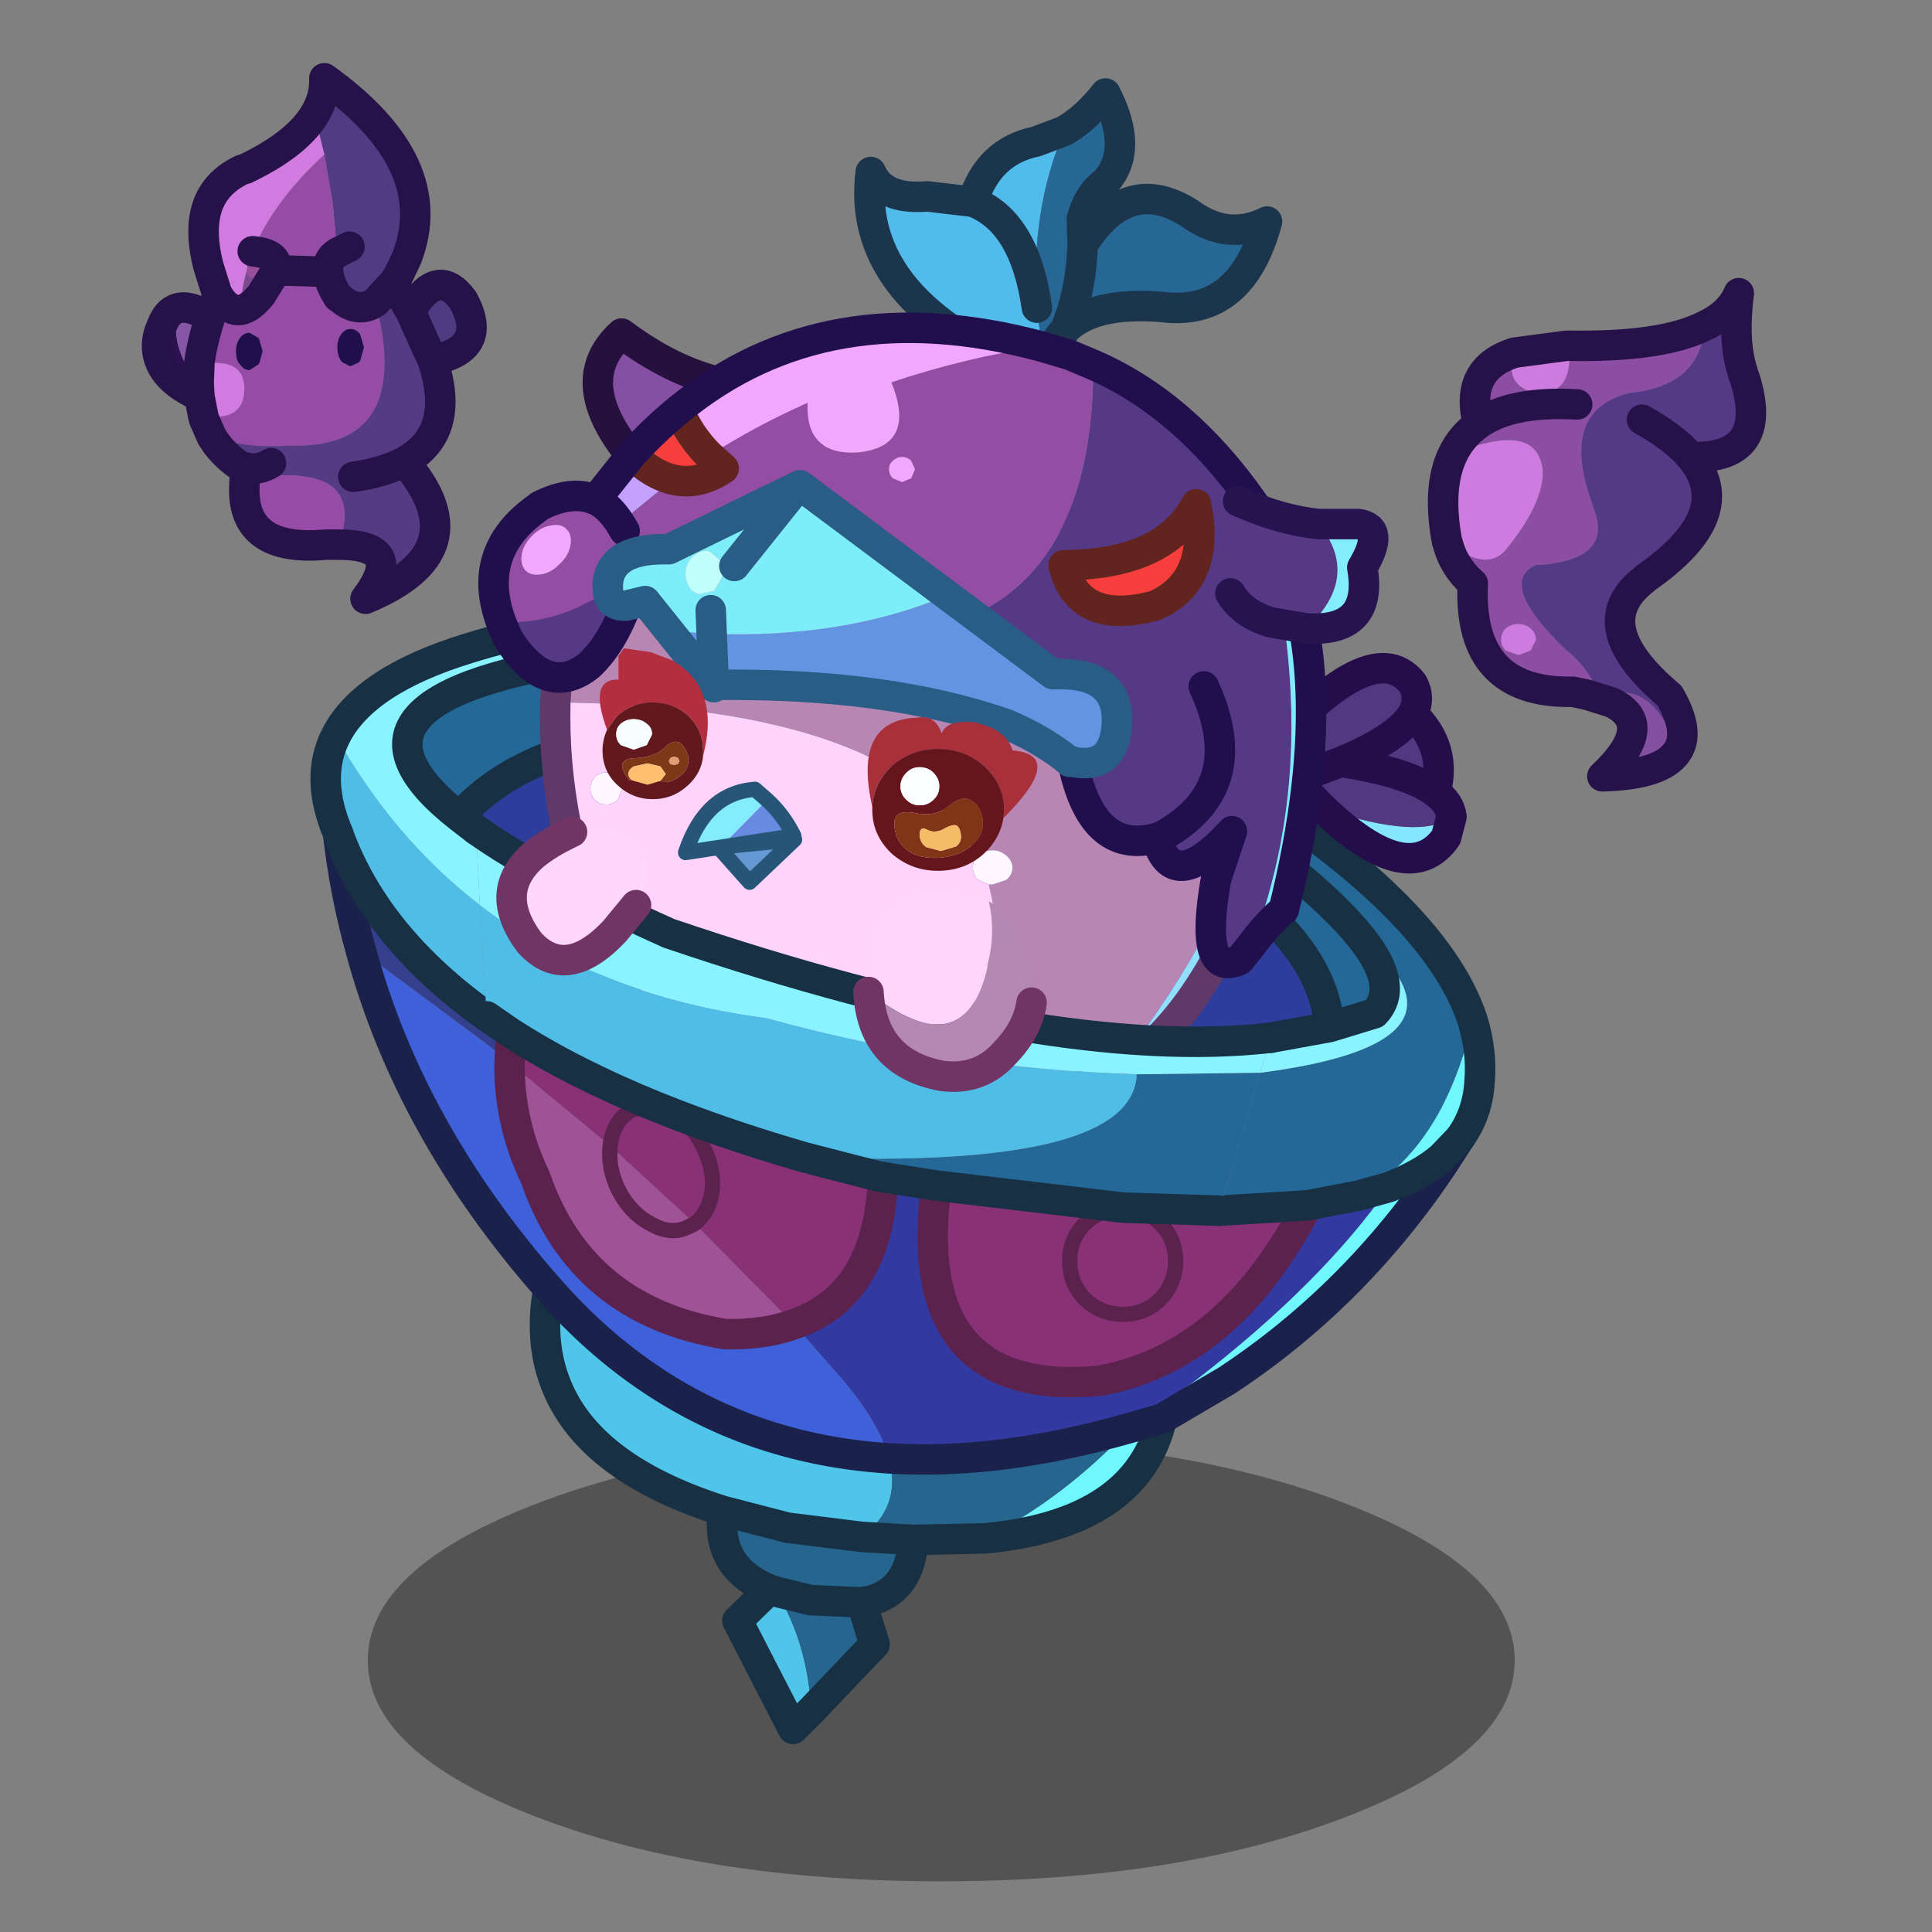 <svg xmlns:ffdec="https://www.free-decompiler.com/flash" xmlns:xlink="http://www.w3.org/1999/xlink" ffdec:objectType="frame" height="90" width="90" xmlns="http://www.w3.org/2000/svg"><rect width="100%" height="100%" fill="#808080" stroke="none"/><use ffdec:characterId="19" height="130.1" transform="translate(6.59 -4.732) scale(.71)" width="108.7" xlink:href="#a"/><defs><use ffdec:characterId="1" height="29" width="75.25" xlink:href="#b" id="k"/><use ffdec:characterId="3" height="75.4" width="77.75" xlink:href="#c" id="l"/><use ffdec:characterId="5" height="20.7" width="28.1" xlink:href="#d" id="m"/><use ffdec:characterId="7" height="55.2" width="64.85" xlink:href="#e" id="n"/><use ffdec:characterId="9" height="27" width="54.15" xlink:href="#f" id="o"/><use ffdec:characterId="11" height="13.2" width="12.7" xlink:href="#g" id="p"/><use ffdec:characterId="13" height="10.4" width="10.15" xlink:href="#h" id="q"/><use ffdec:characterId="15" height="36.15" width="22.65" xlink:href="#i" id="r"/><use ffdec:characterId="17" height="33.7" width="22.2" xlink:href="#j" id="s"/><g id="a" transform="translate(1 11.8)"><use ffdec:characterId="2" height="29" transform="translate(13.85 89.3)" width="75.25" xlink:href="#k"/><use ffdec:characterId="4" height="75.4" transform="translate(10.1 33.9)" width="77.75" xlink:href="#l"/><use ffdec:characterId="6" height="20.7" transform="translate(45.75)" width="28.1" xlink:href="#m"/><use ffdec:characterId="8" height="55.2" transform="translate(21.1 15.35)" width="64.85" xlink:href="#n"/><use ffdec:characterId="10" height="27" transform="translate(19.95 48.3)" width="54.15" xlink:href="#o"/><use ffdec:characterId="12" height="13.2" transform="translate(45.7 53.3)" width="12.7" xlink:href="#p"/><use ffdec:characterId="14" height="10.4" transform="translate(22.3 48.45)" width="10.15" xlink:href="#q"/><use ffdec:characterId="16" height="36.15" transform="translate(-1 -1)" width="22.65" xlink:href="#r"/><use ffdec:characterId="18" height="33.7" transform="translate(83.4 13.1)" width="22.2" xlink:href="#s"/></g><g id="c"><path d="M8.75 13.55Q-1.25 5.7 18.1 3q16.4-1.75 32.1 5.6l-4-3.9q4.05 1.5 8.3 3.55Q68.4 16 73.2 22.95q1.4 2 2.05 4-.75 3.2-2.05 5.7-2 3.8-5.4 5.75l-3.4.65-5.75.35 2.65-9.05q15.05-1.95 6.6-8.9 2.6 3.25.9 5l-2.95.9q-.6-7.2-12.75-12.95-34.35-12.05-44.35-.85m59.15 7.9Q64.65 17.4 55.35 11.3 52.8 9.85 50.2 8.6q2.6 1.25 5.15 2.7 9.3 6.1 12.55 10.15" fill="#246897" fill-rule="evenodd" transform="translate(1 1)"/><path d="m58.65 39.4 5.75-.35q-5.05 9.8-13.35 11.45l-.2.05q-2.05.2-3.7 0-8.65-1.05-7.1-12.8L52.3 39.2l6.35.2M23 33.1q3.9 1.5 8.4 2.8l4.65 1.2.5.1q-.25 7.75-5.85 9.65l-6.5-6.6-5.55-5.1.05-.35q.3-1.45 1.45-2.05l1.45-.2-1.45.2q-1.15.6-1.45 2.05l-.05.35-6.6-5.45.1-1.95q4.05 2.6 9.45 4.8l1.4.55q1.1.75 1.8 2.2.75 1.55.5 3.05-.25 1.25-1.1 1.9.85-.65 1.1-1.9.25-1.5-.5-3.05-.7-1.45-1.8-2.2m31.75 7.15q-1-1-2.45-1-1.45 0-2.5 1-1 1-1 2.45 0 1.45 1 2.5 1.05 1 2.5 1t2.45-1q1-1.05 1-2.5t-1-2.45q1 1 1 2.45 0 1.45-1 2.5-1 1-2.45 1-1.45 0-2.5-1-1-1.05-1-2.5t1-2.45q1.05-1 2.5-1t2.45 1" fill="#883176" fill-rule="evenodd" transform="translate(1 1)"/><path d="m64.4 39.05 3.4-.65 1.95-.55q-4.4 6.3-12.7 12.7l-4.3 3.1q-8.55 2.45-15.8 2-.55-1.95-2.35-4.3l-.65-.8-3.25-3.7q5.6-1.9 5.85-9.65l3.5.55q-1.55 11.75 7.1 12.8 1.65.2 3.7 0l.2-.05q8.3-1.65 13.35-11.45" fill="#3239a1" fill-rule="evenodd" transform="translate(1 1)"/><path d="M.65 8.25Q2.5 4.6 9.35 2.5 14.9.75 23.75 0q7.4 0 15.9 2.5l6.55 2.2 4 3.9Q34.5 1.25 18.1 3-1.25 5.7 8.75 13.55l1.1.85.25 4.95Q4.45 15 .65 8.25m67.25 13.2q8.45 6.95-6.6 8.9l.7-2.3 3.85-.7 2.95-.9q1.7-1.75-.9-5" fill="#89f3ff" fill-rule="evenodd" transform="translate(1 1)"/><path d="M.65 8.25q3.8 6.75 9.45 11.1l.45 7.3q-7.3-5.2-9.75-12Q-.75 11 .65 8.25" fill="#50bde7" fill-rule="evenodd" transform="translate(1 1)"/><path d="M75.25 26.95q.6 2 .45 3.9-.1 2.15-1.3 3.8l-1.2 1.85q-5.75 8.55-14.1 14.05l-4.25 2.5q-1.6 6.9-11.6 7.85 5.25-2.7 9.5-7.25l4.3-3.1q8.3-6.4 12.7-12.7l-1.95.55q3.4-1.95 5.4-5.75 1.3-2.5 2.05-5.7m-20.4 26.1-2.1.6 2.1-.6" fill="#6ef7ff" fill-rule="evenodd" transform="translate(1 1)"/><path d="m9.85 14.4-1.1-.85q10-11.2 44.35.85 12.15 5.75 12.75 12.95l-3.85.7Q47.55 29.7 22.5 21.2q-8.35-3.75-12.65-6.8" fill="#2e3d9c" fill-rule="evenodd" transform="translate(1 1)"/><path d="M2.3 22.35Q1.25 18.6.8 14.65q2.45 6.8 9.75 12l1.6 1.1-.1 1.95-1.4-1.15-8.35-6.2" fill="#343f8e" fill-rule="evenodd" transform="translate(1 1)"/><path d="m18.65 35.15 5.55 5.1-.4.2q-1.15.6-2.5-.2-1.35-.7-2.15-2.3-.65-1.4-.5-2.8-.15 1.4.5 2.8.8 1.6 2.15 2.3 1.35.8 2.5.2l.4-.2 6.5 6.6q-1.9.7-4.5.65-9.45-1.55-12.45-10.25-1.75-3.65-1.7-7.55l6.6 5.45" fill="#9f5296" fill-rule="evenodd" transform="translate(1 1)"/><path d="M14.6 44.5Q5.5 34.15 2.3 22.35l8.35 6.2 1.4 1.15q-.05 3.9 1.7 7.55 3 8.7 12.45 10.25 2.6.05 4.5-.65l3.25 3.7.65.8q1.8 2.35 2.35 4.3-8.65-.55-15.5-5.1-3.7-2.45-6.85-6.05" fill="#3e61da" fill-rule="evenodd" transform="translate(1 1)"/><path d="m31.85 72.2-1.2 1.2L27 66.3l2.1-2.05.45.15q2.05 3.35 2.3 7.8m-5.8-13.1q-9-2.85-11.05-8.55-1-2.7-.4-6.05 3.15 3.6 6.85 6.05 6.85 4.55 15.5 5.1.85 3.2-1.8 5.15l-4.85-.6-4.25-1.1" fill="#4fc5ea" fill-rule="evenodd" transform="translate(1 1)"/><path d="m43.25 60.9-4.7.1q-.25 3.65-3.4 4.1l.85 2.75-4.15 4.35q-.25-4.45-2.3-7.8l2.25.55 3.35.15-3.35-.15-2.25-.55-.45-.15q-3.55-1.45-3.05-5.15l4.25 1.1 4.85.6 3.4.2-3.4-.2q2.65-1.95 1.8-5.15 7.25.45 15.8-2-4.25 4.55-9.5 7.25" fill="#26658e" fill-rule="evenodd" transform="translate(1 1)"/><path d="m10.85 15.4-1.1-.85Q-.25 6.7 19.1 4q16.4-1.75 32.1 5.6 2.6 1.25 5.15 2.7 9.3 6.1 12.55 10.15 2.6 3.25.9 5l-2.95.9q-.6-7.2-12.75-12.95-34.35-12.05-44.35-.85m46.1 39.5q-1.6 6.9-11.6 7.85l-4.7.1q-.25 3.65-3.4 4.1l.85 2.75-4.15 4.35-1.2 1.2L28 67.3l2.1-2.05q-3.55-1.45-3.05-5.15-9-2.85-11.05-8.55-1-2.7-.4-6.05M63 29.05l3.85-.7M36.15 61.8l3.4.2m-12.5-1.9 4.25 1.1 4.85.6m-5.6 3.6-.45-.15m6.05.85-3.35-.15-2.25-.55" fill="none" stroke="#173044" stroke-linecap="round" stroke-linejoin="round" stroke-width="2"/><path d="M54.75 40.25q1 1 1 2.45 0 1.45-1 2.5-1 1-2.45 1-1.45 0-2.5-1-1-1.05-1-2.5t1-2.45q1.05-1 2.5-1t2.45 1m-33.15-7.7q.5.1 1.1.35l.3.2q1.1.75 1.8 2.2.75 1.55.5 3.05-.25 1.25-1.1 1.9l-.4.2q-1.15.6-2.5-.2-1.35-.7-2.15-2.3-.65-1.4-.5-2.8l.05-.35q.3-1.45 1.45-2.05l1.45-.2" fill="none" stroke="#5b224d" stroke-linecap="round" stroke-linejoin="round" transform="translate(1 1)"/><path d="m75.4 35.65-1.2 1.85q-5.75 8.55-14.1 14.05l-4.25 2.5-2.1.6q-8.55 2.45-15.8 2-8.65-.55-15.5-5.1-3.7-2.45-6.85-6.05Q6.5 35.15 3.3 23.35q-1.05-3.75-1.5-7.7" fill="none" stroke="#1a214b" stroke-linecap="round" stroke-linejoin="round" stroke-width="2"/><path d="M37.55 38.2q-.25 7.75-5.85 9.65-1.9.7-4.5.65-9.45-1.55-12.45-10.25-1.75-3.65-1.7-7.55l.1-1.95m27.9 10q-1.55 11.75 7.1 12.8 1.65.2 3.7 0l.2-.05q8.3-1.65 13.35-11.45" fill="none" stroke="#5b224d" stroke-linecap="round" stroke-linejoin="round" stroke-width="2"/><path d="m59.65 40.4 5.75-.35 3.4-.65 1.95-.55q2.1-.8 3.45-1.95l1.2-1.25q1.2-1.65 1.3-3.8.15-1.9-.45-3.9-.65-2-2.05-4Q69.4 17 55.5 9.25 51.25 7.2 47.2 5.7l-6.55-2.2Q32.15 1 24.75 1q-8.85.75-14.4 2.5-6.85 2.1-8.7 5.75-1.4 2.75.15 6.4 2.45 6.8 9.75 12" fill="none" stroke="#173044" stroke-linecap="round" stroke-linejoin="round" stroke-width="2"/></g><g id="d"><path d="M6.8 7.1q1-3.3 4.15-3.95l1.85-.7Q10.55 7.7 11 14.05 10.2 8.4 6.8 7.1q3.4 1.3 4.2 6.95l.1.9.4 2.9-.6.7-2.45-1.25-.95-.5Q-.8 12.3.1 5.15.9 7 3.8 6.75l3 .35" fill="#51bceb" fill-rule="evenodd" transform="translate(1 1)"/><path d="M11 14.05q-.45-6.35 1.8-11.6Q14.25 1.6 15.5 0q1.9 3.7 0 5.8-1.15.85-1.55 2.45l.05 1.7q2.9-4.7 7-2.1 2.5 1.85 5.1.55-1.7 6.3-6.95 5.6-4.45-.35-6.3 1.5-.75.75-1.05 1.95l-.3.4-.4-2.9-.1-.9m3-4.1q-.1 3.1-1.15 5.55Q13.9 13.05 14 9.95" fill="#276795" fill-rule="evenodd" transform="translate(1 1)"/><path d="m13.8 3.45-1.85.7Q8.8 4.8 7.8 8.1q3.4 1.3 4.2 6.95m1.8-11.6Q15.25 2.6 16.5 1q1.9 3.7 0 5.8-1.15.85-1.55 2.45l.05 1.7q2.9-4.7 7-2.1 2.5 1.85 5.1.55-1.7 6.3-6.95 5.6-4.45-.35-6.3 1.5l-1.05 1.95-.3.4-.6.7.35.15M7.8 8.1l-3-.35Q1.9 8 1.1 6.15.2 13.3 8.5 17.8l.95.5 2.45 1.25m.9-1.1q.3-1.2 1.05-1.95 1.05-2.45 1.15-5.55" fill="none" stroke="#1b354c" stroke-linecap="round" stroke-linejoin="round" stroke-width="2"/></g><g id="e"><path d="m62.85 32.1-.35 1.35q-2.45 3.5-8.1-1.9 6.5 2.15 8.45.55" fill="#84e7ff" fill-rule="evenodd" transform="translate(1 1)"/><path d="m54.4 31.55-1.85-1.9-.5.15q-3.75 1.1-2.65-.35 8.05-9.75 10.9-6.1.55 1 0 2 2.3 2.2 1.5 5.15.95.7 1.05 1.6-1.95 1.6-8.45-.55m-1.85-1.9 3.05-1.15q3.75-1.55 4.7-3.15-.95 1.6-4.7 3.15 4.5.7 6.2 2-1.7-1.3-6.2-2l-3.05 1.15" fill="#523881" fill-rule="evenodd" transform="translate(1 1)"/><path d="m63.85 33.1-.35 1.35q-2.45 3.5-8.1-1.9l-1.85-1.9-.5.15q-3.75 1.1-2.65-.35 8.05-9.75 10.9-6.1.55 1 0 2 2.3 2.2 1.5 5.15.95.7 1.05 1.6m-2.55-6.75q-.95 1.6-4.7 3.15 4.5.7 6.2 2m-6.2-2-3.05 1.15" fill="none" stroke="#240d4a" stroke-linecap="round" stroke-linejoin="round" stroke-width="2"/><path d="M12.4 11.8Q3.9 4.5 8.4.4 15 5.35 21.35 3.35 20.2 16.9 12.4 11.8" fill="#854fa3" fill-rule="evenodd" transform="translate(1 1)"/><path d="M13.4 12.8q7.8 5.1 8.95-8.45Q16 6.35 9.4 1.4q-4.5 4.1 4 11.4z" fill="none" stroke="#26103d" stroke-linecap="round" stroke-linejoin="round" stroke-width="2"/><path d="m4.05 24.6.3-4v-.2q2.55-11.5 25.1-9.25l.35.05q22.8 1.75 20.9 19.85-3.8 10.05-10.1 17.8-19.1 8.95-28.5-.5l11.85.75q9.25-.75 9-10.5l-.45-2.05h.25l.9-.3q.4-.35.4-.8 0-.45-.4-.8-.4-.35-.9-.35-.55 0-.95.35l-.05.05q-4.9-9.9-27.7-10.1" fill="#b786b3" fill-rule="evenodd" transform="translate(1 1)"/><path d="M31.8 34.65q.4-.35.95-.35.5 0 .9.35t.4.8q0 .45-.4.8l-.9.3h-.25l-.7-.3q-.35-.35-.35-.8 0-.45.3-.75l.05-.05M8.15 31q-.35.3-.75.3-.45 0-.75-.3t-.3-.75q0-.4.3-.75.3-.3.75-.3.4 0 .75.3l.3.75-.3.75" fill="#fff7ff" fill-rule="evenodd" transform="translate(1 1)"/><path d="M12.1 48.35q-5.05-5.1-7.3-15.45l-.05-.25q-.8-4-.7-8.05 22.8.2 27.7 10.1-.3.3-.3.75t.35.8l.7.3.45 2.05q.25 9.75-9 10.5l-11.85-.75M8.15 31l.3-.75-.3-.75q-.35-.3-.75-.3-.45 0-.75.3-.3.35-.3.75 0 .45.3.75t.75.3q.4 0 .75-.3" fill="#ffd3fb" fill-rule="evenodd" transform="translate(1 1)"/><path d="M50.7 31.05q-.25 2.7-1.1 5.75-3.35 8.45-8.2 11.7l-.8.35q6.3-7.75 10.1-17.8" fill="#91deff" fill-rule="evenodd" transform="translate(1 1)"/><path d="m5.05 25.6.3-4v-.2q2.55-11.5 25.1-9.25l.35.05q22.8 1.75 20.9 19.85-.25 2.7-1.1 5.75-3.35 8.45-8.2 11.7l-.8.35q-19.1 8.95-28.5-.5-5.05-5.1-7.3-15.45l-.05-.25q-.8-4-.7-8.05z" fill="none" stroke="#603968" stroke-linecap="round" stroke-linejoin="round" stroke-width="2"/><path d="M39.35 2.45q5.95 2.6 10.45 9l.6.85q4.2 15.55-.65 28.2l-.8 1q-2.7 1.25-1.55-5.3l1.05-3.15q-3.9 4.3-4.95.45-4.25 1.15-5.5-5 2.75.55 2.9-2.55v-.2q0-3.2-4.2-3l-5.3-3.85q7.95-3.6 7.95-16.45M.5 19.35q3.8.15 7-2.15.05 1.1 1.2 1.05-.9 2.4-2.25 3.75l-.15.15q-2.7 2.2-5.2-1.5l-.2-.35-.4-.95m45.6-7.75q-2.05 3.95-8.7 4 .95 4 6 2.65 3.7-1.65 2.7-6.65" fill="#553986" fill-rule="evenodd" transform="translate(1 1)"/><path d="m35.95 1.25 1.85.55 1.55.65q0 12.85-7.95 16.45l-1.7-1.3-9.6-7.25-8.6 4.2q-3.75-.1-4 2.2v.45q-3.2 2.3-7 2.15-1.65-4.5 2.15-7.35l.4-.3q2.1-1.05 3.6-.4h.05q.9.45 1.6 1.55 1.75-1.55 3.55-2.85 1.65.35 3.25-.75l-.95-.85q3.15-2 6.45-3.45-.15 3.45 3.3 3.25 3.9-.4 2.2-4.6 4.9-1.65 9.85-2.35M26.8 8.5q-.35 0-.6.25-.25.2-.25.55 0 .35.25.6l.6.25.6-.25.25-.6-.25-.55q-.25-.25-.6-.25M3.75 13q-.65.1-1.2.65-.6.6-.7 1.25-.1.65.25 1.05.35.35 1 .25.7-.1 1.25-.7.6-.55.7-1.25.1-.65-.25-1-.35-.4-1.05-.25" fill="#934da3" fill-rule="evenodd" transform="translate(1 1)"/><path d="M26.8 8.5q.35 0 .6.25l.25.55-.25.6-.6.25-.6-.25q-.25-.25-.25-.6t.25-.55q.25-.25.6-.25m9.15-7.25Q31 1.95 26.1 3.6q1.7 4.2-2.2 4.6-3.45.2-3.3-3.25-3.3 1.45-6.45 3.45-1.3-1.3-2-3 9.65-7.95 23.8-4.15M3.75 13q.7-.15 1.05.25.35.35.25 1-.1.7-.7 1.25-.55.6-1.25.7-.65.1-1-.25-.35-.4-.25-1.05.1-.65.7-1.25.55-.55 1.2-.65" fill="#f2a7ff" fill-rule="evenodd" transform="translate(1 1)"/><path d="M38 28.5h-.2l-.35-.3q-1.65-1.25-3.65-2.1l-.1-.05q-7.8-2.75-19.25-2.6h-.1l-2.8-3.55 2.8.2q8.65.3 15.35-2.5l1.7 1.3 5.3 3.85q4.2-.2 4.2 3v.2q-.15 3.1-2.9 2.55" fill="#6394e2" fill-rule="evenodd" transform="translate(1 1)"/><path d="M7.5 17.2v-.45q.25-2.3 4-2.2l8.6-4.2 9.6 7.25q-6.7 2.8-15.35 2.5l-2.8-.2-1.6-1.95-1.25.3q-1.15.05-1.2-1.05m6.7-2.5q-.5-.15-.95.2-.45.3-.6.85-.15.6.1 1.1.2.5.7.65l1-.2.55-.9q.15-.55-.05-1.05l-.75-.65" fill="#7eedfa" fill-rule="evenodd" transform="translate(1 1)"/><path d="m14.15 8.4.95.85q-1.6 1.1-3.25.75-1.4-.3-2.8-1.65 1.5-1.65 3.1-2.95.7 1.7 2 3m31.95 3.2q1 5-2.7 6.65-5.05 1.35-6-2.65 6.65-.05 8.7-4" fill="#f63f3c" fill-rule="evenodd" transform="translate(1 1)"/><path d="M50.4 12.3q5.65 9 1.45 25.9-1.15 1-2.1 2.3 4.85-12.65.65-28.2" fill="#7febfd" fill-rule="evenodd" transform="translate(1 1)"/><path d="M11.85 10q-1.8 1.3-3.55 2.85-.7-1.1-1.6-1.55l2.35-2.95q1.4 1.35 2.8 1.65" fill="#c4a1ff" fill-rule="evenodd" transform="translate(1 1)"/><path d="m14.2 14.7.75.65q.2.5.05 1.05l-.55.9-1 .2q-.5-.15-.7-.65-.25-.5-.1-1.1.15-.55.6-.85.45-.35.95-.2" fill="#c0fffa" fill-rule="evenodd" transform="translate(1 1)"/><path d="m15.15 9.4.95.85q-1.6 1.1-3.25.75-1.4-.3-2.8-1.65M47.1 12.6q-2.05 3.95-8.7 4 .95 4 6 2.65 3.7-1.65 2.7-6.65M13.15 6.4q.7 1.7 2 3" fill="none" stroke="#61241f" stroke-linecap="round" stroke-linejoin="round" stroke-width="2"/><path d="M14.45 23.45v.15" fill="none" stroke="#630" stroke-linecap="round" stroke-linejoin="round" transform="translate(1 1)"/><path d="M9.7 19.25q-.9 2.4-2.25 3.75l-.15.15q-2.7 2.2-5.2-1.5l-.2-.35-.4-.95Q-.15 15.85 3.65 13l.4-.3q2.1-1.05 3.6-.4h.05l2.35-2.95q1.5-1.65 3.1-2.95 9.65-7.95 23.8-4.15l1.85.55 1.55.65q5.95 2.6 10.45 9l.6.85q5.65 9 1.45 25.9-1.15 1-2.1 2.3l-.8 1q-2.7 1.25-1.55-5.3l1.05-3.15q-3.9 4.3-4.95.45-4.25 1.15-5.5-5m8.6-4.95q3.05 6.6-2.7 9.8l-.4.15M9.6 14.35l-.3-.5q-.7-1.1-1.6-1.55" fill="none" stroke="#200e4d" stroke-linecap="round" stroke-linejoin="round" stroke-width="2"/><path d="M39 29.5h-.2l-.35-.3q-1.65-1.25-3.65-2.1l-.1-.05q-7.8-2.75-19.25-2.6h-.1l.1.15M9.7 19.25q-1.15.05-1.2-1.05v-.45q.25-2.3 4-2.2L21 11.4l.1-.05 16.6 12.4q4.2-.2 4.2 3v.2q-.15 3.1-2.9 2.55m-23.65-5.05-4.4-5.5-1.25.3m5.55.3.2 4.9M21 11.4l-4.2 5.25" fill="none" stroke="#295d85" stroke-linecap="round" stroke-linejoin="round" stroke-width="2"/><path d="m16.8 36.4-2.05-2.3 5-.5-2.95 2.8" fill="#6599d4" fill-rule="evenodd" transform="translate(1 1)"/><path d="m16.8 36.4-2.05-2.3 5-.5-2.95 2.8z" fill="none" stroke="#275577" stroke-linecap="round" stroke-linejoin="round" transform="translate(1 1)"/><path d="m14.9 34.1-2.3.35q1.3-3.9 4.55-4.15l.8.7-3.05 3.1" fill="#83ecff" fill-rule="evenodd" transform="translate(1 1)"/><path d="M17.95 31q1.05.95 1.75 2.35l-4.8.75 3.05-3.1" fill="#678be0" fill-rule="evenodd" transform="translate(1 1)"/><path d="M17.95 31q1.05.95 1.75 2.35l-4.8.75-2.3.35q1.3-3.9 4.55-4.15l.8.7z" fill="none" stroke="#275577" stroke-linecap="round" stroke-linejoin="round" transform="translate(1 1)"/><path d="m33.45 32.2.05-.55q0-1.65-1.3-2.85-1.25-1.15-3.05-1.15-1.75 0-3.05 1.15-1.15 1.1-1.25 2.65-1.3-5.7 2.95-5.85 1.2-.2 1.6 1.05.3-.9 2.1-.75 2.15.45 2.55 1.85 3.55.3-.6 4.45" fill="#a8303a" fill-rule="evenodd" transform="translate(1 1)"/><path d="M24.85 31.45q.1-1.55 1.25-2.65 1.3-1.15 3.05-1.15 1.8 0 3.05 1.15 1.3 1.2 1.3 2.85l-.05.55q-.2 1.3-1.25 2.3-1.25 1.15-3.05 1.15-1.75 0-3.05-1.15-1.25-1.2-1.25-2.85v-.2m2.25-2.25q-.4.4-.4.9 0 .55.4.9.35.35.85.35.55 0 .9-.35.4-.35.4-.9 0-.5-.4-.9-.35-.35-.9-.35-.5 0-.85.35m.5 2.65q-1.4-.25-1.3.85.1 1.05.85 1.6.7.55 2.05.5 1.35-.1 2.15-.8.85-.7.75-1.65-.1-.9-.7-1.3-.65-.4-1.55.35-.85.75-2.25.45" fill="#65161c" fill-rule="evenodd" transform="translate(1 1)"/><path d="M27.1 29.2q.35-.35.85-.35.55 0 .9.35.4.4.4.9 0 .55-.4.9-.35.35-.9.35-.5 0-.85-.35-.4-.35-.4-.9 0-.5.4-.9" fill="#fbffff" fill-rule="evenodd" transform="translate(1 1)"/><path d="M27.6 31.85q1.4.3 2.25-.45.9-.75 1.55-.35.6.4.7 1.3.1.95-.75 1.65-.8.7-2.15.8-1.35.05-2.05-.5-.75-.55-.85-1.6-.1-1.1 1.3-.85m1.75 2.5 1-.3q.4-.3.3-.85-.1-.55-.4-.55-.3 0-.8.3-.55.25-1 0-.5-.25-.5.35.05.55.45.8l.95.25" fill="#813416" fill-rule="evenodd" transform="translate(1 1)"/><path d="m29.35 34.35-.95-.25q-.4-.25-.45-.8 0-.6.5-.35.45.25 1 0 .5-.3.8-.3.3 0 .4.55.1.55-.3.85l-1 .3" fill="#f5bc67" fill-rule="evenodd" transform="translate(1 1)"/><path d="M7.45 26.4q-1.25-3.35.75-3.3v-1.55l.35-.5 1.75.25 1.45.55q3.15 1.85 2 6.25v-.35q0-1.3-.95-2.25-1-.9-2.35-.9t-2.35.9l-.65.9" fill="#b32e3f" fill-rule="evenodd" transform="translate(1 1)"/><path d="m7.45 26.4.65-.9q1-.9 2.35-.9t2.35.9q.95.95.95 2.25v.35q-.1 1.1-.95 1.9-1 .95-2.35.95T8.1 30q-.95-.9-.95-2.25 0-.7.3-1.35m1.75 1.3.85-.3.35-.7q0-.45-.35-.7-.35-.3-.85-.3t-.85.3q-.3.25-.3.7 0 .4.3.7l.85.3m-.3 2 2.65.1q1.45-.55 1.2-1.75-.5-1.4-1.45-.55-.6.65-1.85.75-1.7 0-.55 1.45" fill="#61191d" fill-rule="evenodd" transform="translate(1 1)"/><path d="m9.2 27.7-.85-.3q-.3-.3-.3-.7 0-.45.3-.7.35-.3.85-.3t.85.3q.35.25.35.7l-.35.7-.85.3" fill="#f6fffe" fill-rule="evenodd" transform="translate(1 1)"/><path d="m12.2 28.45-.1-.2-.25-.1-.25.1-.1.2.1.2.25.05.25-.05.1-.2m-.9.85-.35-.5-.85-.2-.9.2q-.35.2-.35.5t.35.45l.9.25.85-.25.35-.45m-2.4.4q-1.15-1.45.55-1.45 1.25-.1 1.85-.75.95-.85 1.45.55.25 1.2-1.2 1.75l-2.65-.1" fill="#7d3817" fill-rule="evenodd" transform="translate(1 1)"/><path d="m12.2 28.45-.1.2-.25.05-.25-.05-.1-.2.1-.2.25-.1.25.1.1.2" fill="#e09c72" fill-rule="evenodd" transform="translate(1 1)"/><path d="m11.3 29.3-.35.45-.85.25-.9-.25q-.35-.15-.35-.45 0-.3.35-.5l.9-.2.85.2.35.5" fill="#ffbf70" fill-rule="evenodd" transform="translate(1 1)"/><path d="M48.85 11.4q2.8 1.25 5.3 1.5 2.8 3.45-.8 6.85l-2.35-.4q-1.85-.55-2.65-1.9l.5-6.05" fill="#573884" fill-rule="evenodd" transform="translate(1 1)"/><path d="M54.15 12.9h2.6q1.8.25.25 2.85.75 4.25-3.65 4 3.6-3.4.8-6.85" fill="#82edfd" fill-rule="evenodd" transform="translate(1 1)"/><path d="M49.85 12.4q2.8 1.25 5.3 1.5h2.6q1.8.25.25 2.85.75 4.25-3.65 4l-2.35-.4q-1.85-.55-2.65-1.9" fill="none" stroke="#26134f" stroke-linecap="round" stroke-linejoin="round" stroke-width="2"/><path d="M48.85 11.4v-.25" fill="none" stroke="#26134f" stroke-linecap="round" stroke-linejoin="round" transform="translate(1 1)"/></g><g id="f"><path d="m48.8 25-6.35-.2-12.25-1.45-3.5-.55-.5-.1-4.65-1.2q21.55.8 21.8-5.45l7.85-.1h.25L48.8 25" fill="#246897" fill-rule="evenodd" transform="translate(1 1)"/><path d="M43.35 16.05q-.25 6.25-21.8 5.45-4.5-1.3-8.4-2.8l-.3-.2-1.1-.35q-5.4-2.2-9.45-4.8l-1.6-1.1-.45-7.3q7.7 5.95 18.8 7.4 12.15 3.35 24.3 3.7" fill="#50bde7" fill-rule="evenodd" transform="translate(1 1)"/><path d="M51.45 15.95h-.25l-7.85.1q-12.15-.35-24.3-3.7Q7.95 10.9.25 4.95L0 0q4.3 3.05 12.65 6.8 25.05 8.5 39.5 6.85l-.7 2.3" fill="#89f3ff" fill-rule="evenodd" transform="translate(1 1)"/><path d="m22.55 22.5 4.65 1.2.5.1 3.5.55 12.25 1.45 6.35.2m-27.25-3.5q-4.5-1.3-8.4-2.8l-1.4-.55q-5.4-2.2-9.45-4.8l-1.6-1.1M1 1q4.3 3.05 12.65 6.8 25.05 8.5 39.5 6.85" fill="none" stroke="#173044" stroke-linecap="round" stroke-linejoin="round" stroke-width="2"/></g><g id="g"><path d="M7.95.7q.45 2-.05 4l-.05.2v.15q-1.5 6.55-7.8 1.6v-1.5Q.4-.55 5.65.05h.1l2.05.6.15.05" fill="#fed6fb" fill-rule="evenodd" transform="translate(.95)"/><path d="M.05 6.65q6.3 4.95 7.8-1.6V4.9l.05-.2q.5-2 .05-4 2.5 1.4 2.8 5.7v.95Q10.5 9.1 9 10.65q-1.65 1.85-4.15 1.5Q.3 11.3.05 6.65" fill="#b588b3" fill-rule="evenodd" transform="translate(.95)"/><path d="M1 6.65q.25 4.65 4.8 5.5 2.5.35 4.15-1.5 1.5-1.55 1.75-3.3" fill="none" stroke="#703565" stroke-linecap="round" stroke-linejoin="round" stroke-width="2"/></g><g id="h"><path d="M3.95.2q3-.65 4.35.95Q9.5 2.65 8.15 5l-1.4 1.7q-3.2 3.4-5.6.75-2.45-3.3.25-5.7Q2.35.95 3.95.2" fill="#ffd7fc" fill-rule="evenodd" transform="translate(1 .8)"/><path d="m9.15 5.8-1.4 1.7q-3.2 3.4-5.6.75-2.45-3.3.25-5.7.95-.8 2.55-1.55" fill="none" stroke="#703565" stroke-linecap="round" stroke-linejoin="round" stroke-width="2"/></g><g id="i"><path d="M11.25 12.7q-.1-.8.6-1.25l-.3-3.25L11 5l-.65-2.6q.7-1.15.65-2.4 7.8 5.6 5.4 11.8l-.55 1.15-.35.5-1.15 1.25q-1.15.75-2.3-.25l-.15-.1q-.6-.95-.65-1.65m.6-1.25.8-.4-.8.4" fill="#523b83" fill-rule="evenodd" transform="translate(1 1)"/><path d="M6.3 11.35q.65-1.6 1.8-3.15Q9.25 6.6 11 5l.55 3.2.3 3.25q-.7.45-.6 1.25l-3.4-.1 3.4.1q.05.7.65 1.65l.15.1q1.15 1 2.3.25.6 2.25.6 3.95 0 5.7-6.35 5.45-2.75.2-5-.6l-.5-1.15-.05-.2q2.7.4 2.7-1.8v-.1q-.1-2-2.95-1.45v-.15q.2-1.4.7-2.95l.5-1.5.2.3q.6.8 1.3.7.65-.1 1.4-1.05l.05-.1.9-1.45v-.25q0-.85-1.55-1m7.05 7.2.25-.9-.25-.85q-.25-.35-.65-.35-.35 0-.6.35t-.25.85q0 .55.25.9l.1.1.5.25.55-.25.1-.1m-6.65-1.5-.6-.35q-.4 0-.65.35t-.25.85q0 .45.15.75l.1.1q.25.4.65.4l.6-.4.05-.1.2-.75-.25-.85" fill="#954ca6" fill-rule="evenodd" transform="translate(1 1)"/><path d="M11 5Q9.25 6.6 8.1 8.2q-1.15 1.55-1.8 3.15l-.35 1-.05.3q-.35 1.25-.4 2.55-.7.1-1.3-.7l-.2-.3-.05-.1-.55-1.75q-.65-2.5 0-4.15Q4 6.75 5.6 6l.2-.05q3.35-1.6 4.55-3.55L11 5M2.75 19.95l.05-1.15q2.85-.55 2.95 1.45v.1q0 2.2-2.7 1.8l-.25-1.3-.05-.9" fill="#d17ae0" fill-rule="evenodd" transform="translate(1 1)"/><path d="M6.3 11.35q1.55.15 1.55 1v.25l-.9 1.45-.05.1q-.75.95-1.4 1.05.05-1.3.4-2.55l.05-.3.35-1m.6 1.3-.15-.35q-.1-.15-.35-.15-.2 0-.35.15l-.15.35.15.35.35.15.35-.15.15-.35" fill="#7c4a91" fill-rule="evenodd" transform="translate(1 1)"/><path d="m13.35 18.55-.1.1-.55.25-.5-.25-.1-.1q-.25-.35-.25-.9 0-.5.25-.85t.6-.35q.4 0 .65.35l.25.85-.25.9m-6.65-1.5.25.85-.2.75-.05.1-.6.4q-.4 0-.65-.4l-.1-.1q-.15-.3-.15-.75 0-.5.25-.85t.65-.35l.6.35" fill="#210e4c" fill-rule="evenodd" transform="translate(1 1)"/><path d="m14.35 14.7 1.15-1.25.35.5.8 1.35 1.45 3.2q1.6 4.75-1.85 6.65 5.05 5.85-2.55 9 2.7-3.55-1.75-3.55 1.3-3.8-1.9-4.4-2.55-.5-4.3.6 0-.6.15-1.25l-.4-.1-.1-.05q-1.15-.8-1.8-1.9 2.25.8 5 .6 6.35.25 6.35-5.45 0-1.7-.6-3.95M7.5 25.25q-.8.5-1.6.3.8.2 1.6-.3m5.4.9q2.05-.3 3.35-1-1.3.7-3.35 1" fill="#553b84" fill-rule="evenodd" transform="translate(1 1)"/><path d="M16.65 15.3q1.75-3.05 3.45-.75 1.75 3.2-2 3.95l-1.45-3.2" fill="#4f3b82" fill-rule="evenodd" transform="translate(1 1)"/><path d="M11.95 30.6h-.85q-5.5.5-5.35-3.8 1.75-1.1 4.3-.6 3.2.6 1.9 4.4" fill="#964ba6" fill-rule="evenodd" transform="translate(1 1)"/><path d="m6.9 12.65-.15.35-.35.15-.35-.15-.15-.35.15-.35q.15-.15.35-.15.25 0 .35.15l.15.35" fill="#994f9c" fill-rule="evenodd" transform="translate(1 1)"/><path d="M1.35 15.1q-.35 1.95.5 3.55l.9 1.3.05.9q-2-.9-2.55-2.2-.4-.9-.1-1.95l.2-.5q.35-.9 1-1.1" fill="#2c1051" fill-rule="evenodd" transform="translate(1 1)"/><path d="M1.35 15.1q.85-.25 2.15.6-.5 1.55-.7 2.95v.15l-.05 1.15-.9-1.3q-.85-1.6-.5-3.55" fill="#8657a5" fill-rule="evenodd" transform="translate(1 1)"/><path d="M7.3 12.35q1.55.15 1.55 1v.25l3.4.1q-.1-.8.6-1.25l.8-.4m-2.3-8.65q-1.2 1.95-4.55 3.55L6.6 7Q5 7.75 4.4 9.2q-.65 1.65 0 4.15l.55 1.75.05.1.2.3q.6.8 1.3.7.65-.1 1.4-1.05l.05-.1.9-1.45m3.4.1q.05.7.65 1.65l.15.1q1.15 1 2.3.25l1.15-1.25.35-.5.55-1.15Q19.8 6.6 12 1q.05 1.25-.65 2.4M4.6 24.5q.65 1.1 1.8 1.9l.1.05.4.1q.8.2 1.6-.3m8-11.8.35.5.8 1.35q1.75-3.05 3.45-.75 1.75 3.2-2 3.95 1.6 4.75-1.85 6.65 5.05 5.85-2.55 9 2.7-3.55-1.75-3.55h-.85q-5.5.5-5.35-3.8 0-.6.15-1.25M17.65 16.3l1.45 3.2m-1.85 6.65q-1.3.7-3.35 1M4.5 16.7q-1.3-.85-2.15-.6-.65.2-1 1.1l-.2.5q-.3 1.05.1 1.95.55 1.3 2.55 2.2l-.05-.9.05-1.15v-.15q.2-1.4.7-2.95l.5-1.5m-.95 7.95.05.2.5 1.15m-.8-2.65.25 1.3" fill="none" stroke="#261249" stroke-linecap="round" stroke-linejoin="round" stroke-width="2"/></g><g id="j"><path d="M8.3 3.45q.25 3.6-2.6 3-1.7-.6-1-2.55l3.4-.45h.2m-7.65 7.1q5.65-2.3 5.9 1.2 0 2.1-2.4 5.05Q2.9 18.35.3 16.4l-.05-.15q-.65-3.55.4-5.7m5.45 12.2-.35.7-.8.3-.85-.3q-.3-.3-.3-.7 0-.45.3-.75.35-.3.85-.3.45 0 .8.3.35.3.35.75" fill="#ce7be0" fill-rule="evenodd" transform="translate(1 1)"/><path d="M4.7 3.9q-.7 1.95 1 2.55 2.85.6 2.6-3 6.05.1 8.85-1.3-.25 3.95-4.95 4.4-4.65 1.2-2.4 7.3l.05.2q1.45 3.5-3.8 3.8-2.5 1.2 2 5.55l.1.05.1.1q1.4 1.2 2.05 2.9l-.85-.1-.95-.2q-6.9.15-6.55-7.1Q.7 17.95.3 16.4q2.6 1.95 3.85.4 2.4-2.95 2.4-5.05-.25-3.5-5.9-1.2Q1.2 9.4 2.3 8.6q-.95-3.65 2.4-4.7m4.1 3.4q-4.35-.25-6.5 1.3 2.15-1.55 6.5-1.3M6.1 22.75q0-.45-.35-.75t-.8-.3q-.5 0-.85.3-.3.3-.3.75 0 .4.3.7l.85.3.8-.3.35-.7" fill="#8c4ea3" fill-rule="evenodd" transform="translate(1 1)"/><path d="M10.3 26.45q-.65-1.7-2.05-2.9l-.1-.1-.1-.05q-4.5-4.35-2-5.55 5.25-.3 3.8-3.8l-.05-.2q-2.25-6.1 2.4-7.3 4.7-.45 4.95-4.4 1.7-.8 2.25-2.15-.4 3.15.25 5.15l.05.2.1.25q1.65 5.3-3.55 5.15 3.1 3.7-2.9 7.9l-.3.25q-3.6 2.95 1.8 7.5 1.4 2.4.5 3.7-1.5-4.9-5.05-3.65M13.05 8.3q2.15 1.2 3.2 2.45-1.05-1.25-3.2-2.45" fill="#543986" fill-rule="evenodd" transform="translate(1 1)"/><path d="M10.3 26.45q3.55-1.25 5.05 3.65-1 1.5-4.9 1.6 3.6-3.4.6-4.85-.25-.45-.75-.4" fill="#844f9f" fill-rule="evenodd" transform="translate(1 1)"/><path d="M9.3 4.45h-.2l-3.4.45Q2.35 5.95 3.3 9.6q2.15-1.55 6.5-1.3m6.55 22.8q.9-1.3-.5-3.7-5.4-4.55-1.8-7.5l.3-.25q6-4.2 2.9-7.9-1.05-1.25-3.2-2.45M3.3 9.6q-1.1.8-1.65 1.95-1.05 2.15-.4 5.7l.05.15q.4 1.55 1.65 2.65-.35 7.25 6.55 7.1l.95.2 1.6.5q3 1.45-.6 4.85 3.9-.1 4.9-1.6m.9-19.35q5.2.15 3.55-5.15l-.1-.25-.05-.2Q20 4.15 20.4 1q-.55 1.35-2.25 2.15-2.8 1.4-8.85 1.3" fill="none" stroke="#261249" stroke-linecap="round" stroke-linejoin="round" stroke-width="2"/></g><path d="M75.25 14.5q0 6-11 10.25T37.6 29Q22 29 11 24.75 0 20.5 0 14.5T11 4.25Q22 0 37.6 0q15.65 0 26.65 4.25 11 4.25 11 10.25" fill-opacity=".349" fill-rule="evenodd" id="b"/></defs></svg>